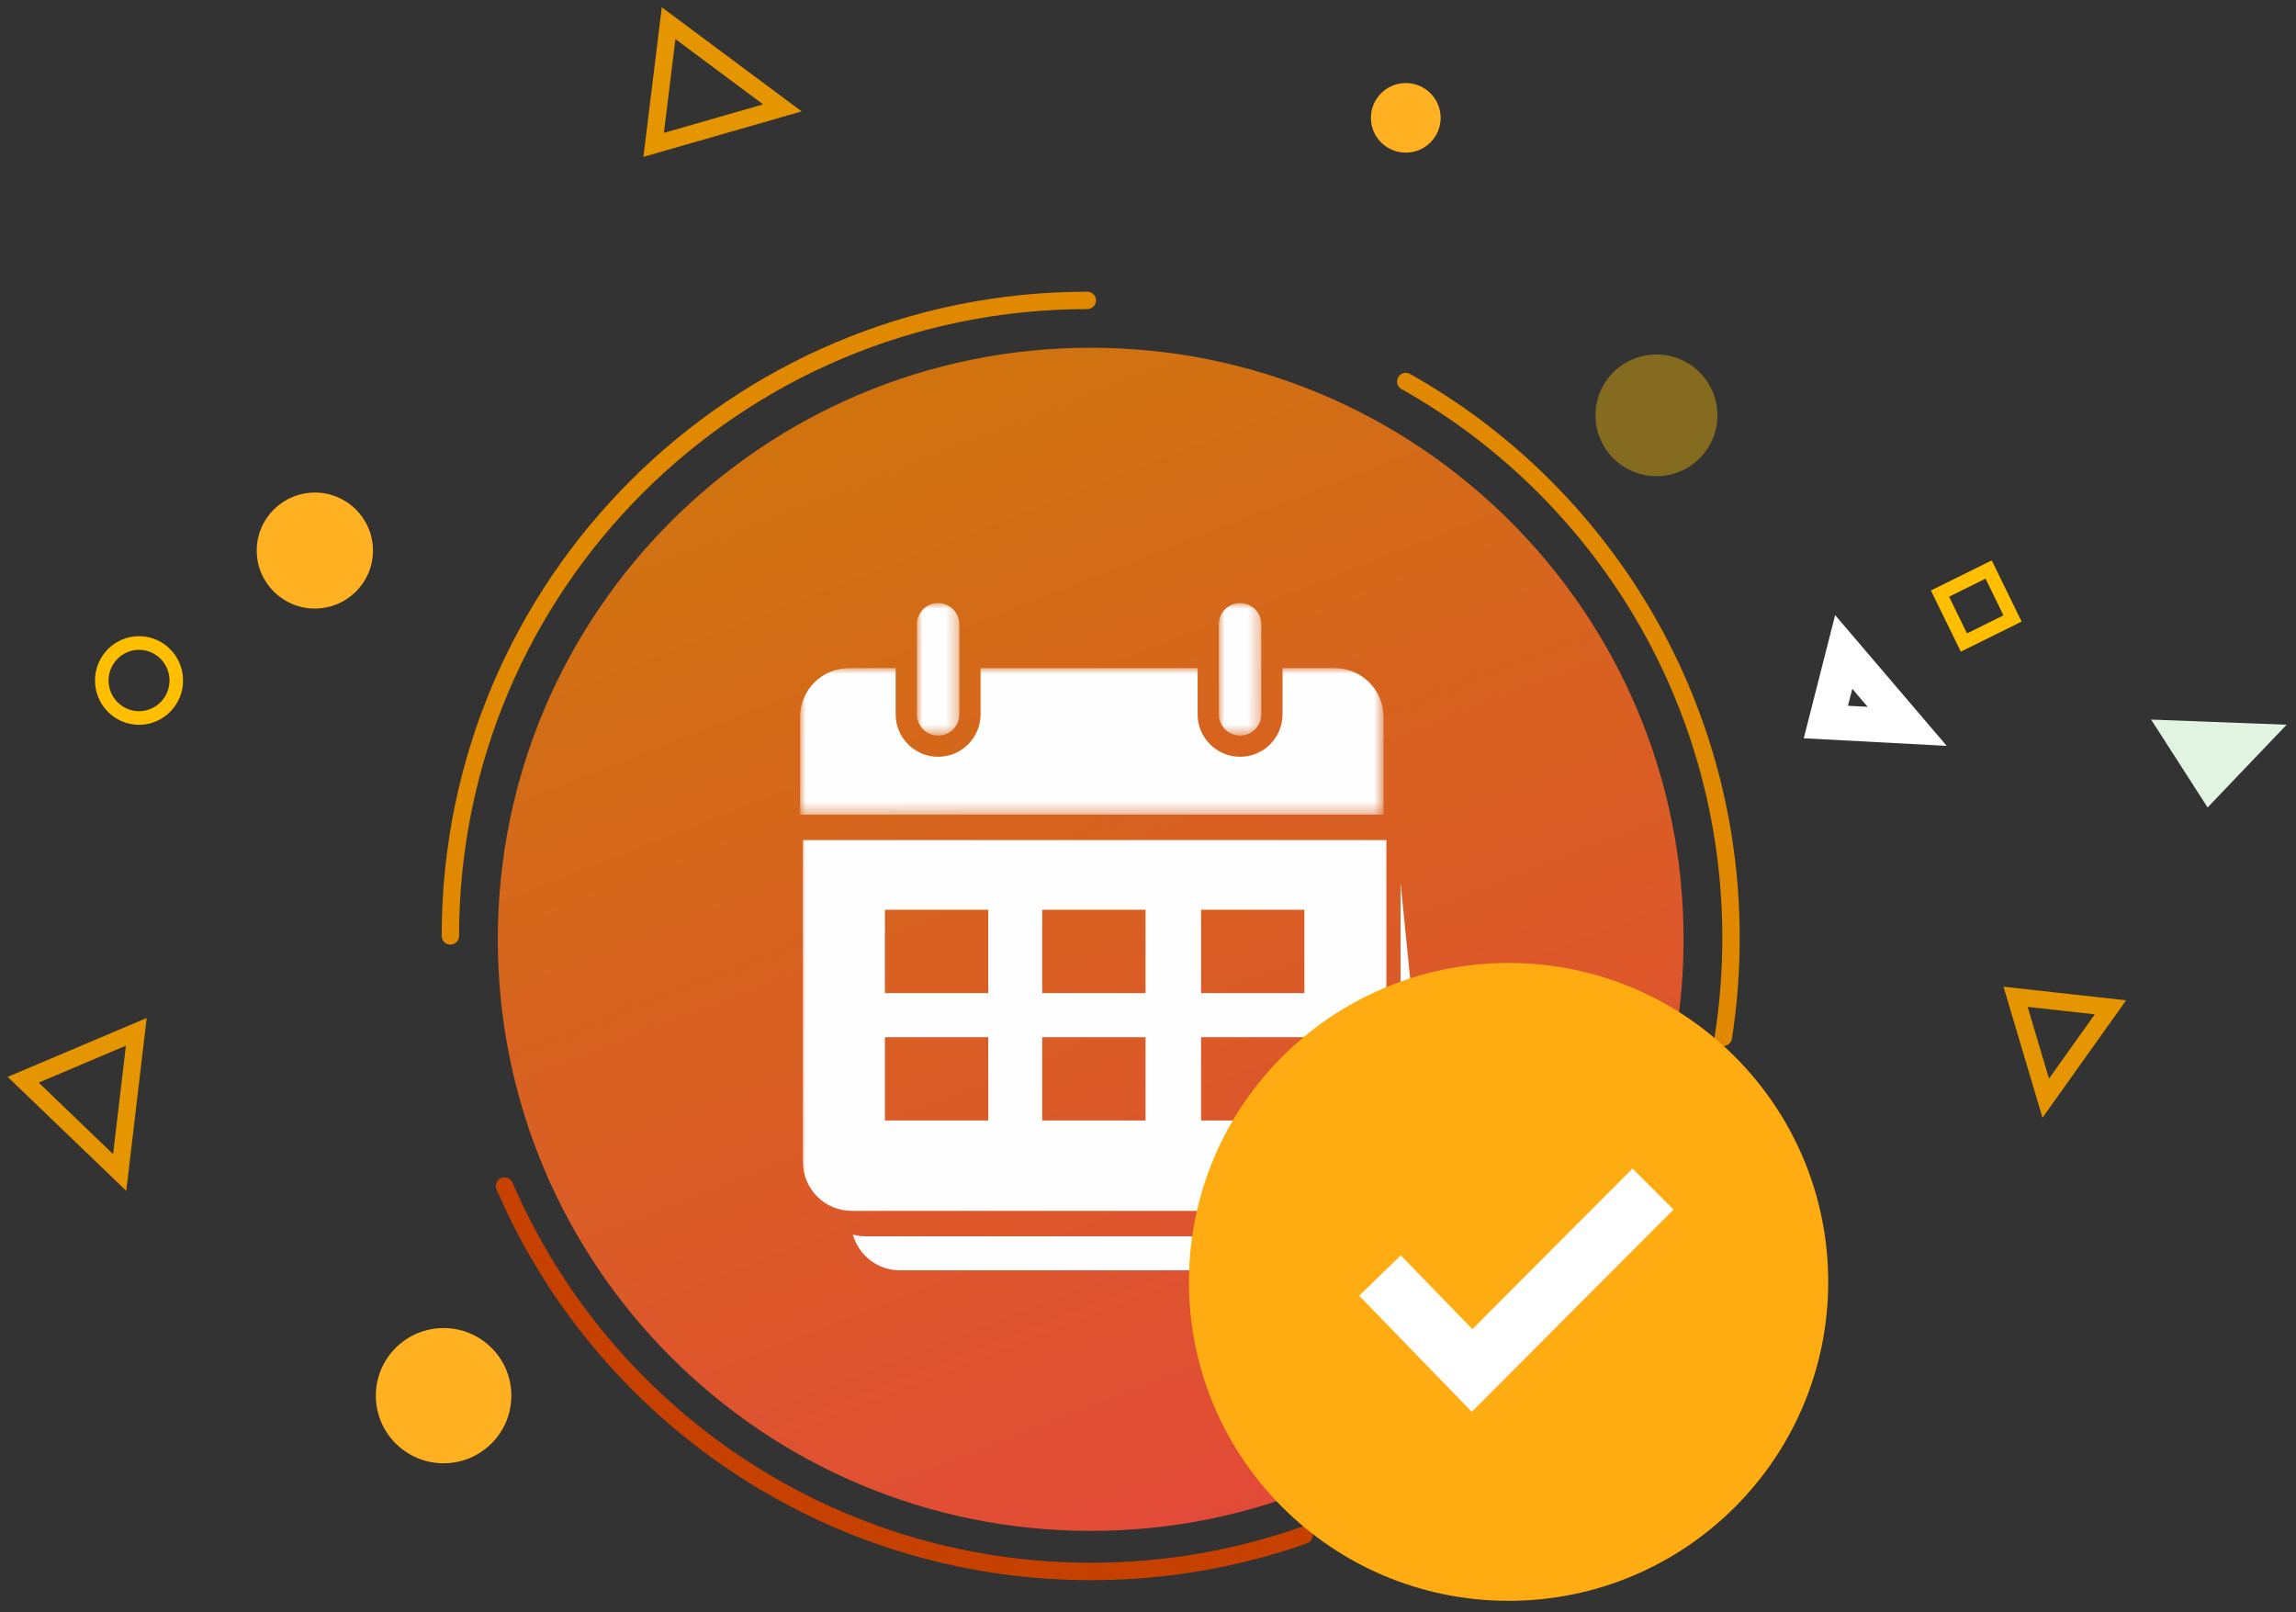 <?xml version="1.0" encoding="UTF-8"?>
<svg width="198px" height="139px" viewBox="0 0 198 139" version="1.1" xmlns="http://www.w3.org/2000/svg" xmlns:xlink="http://www.w3.org/1999/xlink">
    <rect x="0" y="0" width="198" height="139" fill="#333333" stroke="none"/>
    <title>61E618DA-F9D4-4E50-889C-7BC4A1364736</title>
    <defs>
        <linearGradient x1="21.168%" y1="-30.381%" x2="81.134%" y2="122.968%" id="linearGradient-1">
            <stop stop-color="#C98200" offset="0%"></stop>
            <stop stop-color="#E83E44" offset="100%"></stop>
        </linearGradient>
        <polygon id="path-2" points="0 0 3.661 0 3.661 11.424 0 11.424"></polygon>
        <polygon id="path-4" points="0 0 3.661 0 3.661 11.424 0 11.424"></polygon>
        <polygon id="path-6" points="0 0 50.313 0 50.313 12.626 0 12.626"></polygon>
        <polygon id="path-8" points="0 57.534 54.707 57.534 54.707 0 0 0"></polygon>
        <polygon id="path-10" points="0.393 0.093 6.962 0.093 6.962 6.704 0.393 6.704"></polygon>
    </defs>
    <g id="Page-1" stroke="none" stroke-width="1" fill="none" fill-rule="evenodd">
        <g id="Patient-In-clinic-9" transform="translate(-626, -249)">
            <g id="Group-4" transform="translate(220, 198)">
                <g id="icon_success" transform="translate(408, 53)">
                    <g id="Group-52">
                        <path d="M143.186,78.992 C143.186,107.164 120.295,130.002 92.058,130.002 C63.82,130.002 40.929,107.164 40.929,78.992 C40.929,50.82 63.82,27.983 92.058,27.983 C120.295,27.983 143.186,50.82 143.186,78.992" id="Fill-10" fill="url(#linearGradient-1)"></path>
                        <g id="Group-14" transform="translate(67, 50)">
                            <g id="Group-3" transform="translate(10.07, 0)">
                                <mask id="mask-3" fill="white">
                                    <use xlink:href="#path-2"></use>
                                </mask>
                                <g id="Clip-2"></g>
                                <path d="M1.831,11.424 C2.842,11.424 3.661,10.604 3.661,9.593 L3.661,1.831 C3.661,0.82 2.842,-7.3228747e-05 1.831,-7.3228747e-05 C0.819,-7.3228747e-05 0,0.82 0,1.831 L0,9.593 C0,10.604 0.819,11.424 1.831,11.424" id="Fill-1" fill="#FEFEFE" mask="url(#mask-3)"></path>
                            </g>
                            <g id="Group-6" transform="translate(36.11, 0)">
                                <mask id="mask-5" fill="white">
                                    <use xlink:href="#path-4"></use>
                                </mask>
                                <g id="Clip-5"></g>
                                <path d="M1.831,11.424 C2.842,11.424 3.661,10.604 3.661,9.593 L3.661,1.831 C3.661,0.82 2.842,-7.3228747e-05 1.831,-7.3228747e-05 C0.819,-7.3228747e-05 0,0.82 0,1.831 L0,9.593 C0,10.604 0.819,11.424 1.831,11.424" id="Fill-4" fill="#FEFEFE" mask="url(#mask-5)"></path>
                            </g>
                            <g id="Group-9" transform="translate(0, 5.612)">
                                <mask id="mask-7" fill="white">
                                    <use xlink:href="#path-6"></use>
                                </mask>
                                <g id="Clip-8"></g>
                                <path d="M50.313,4.21 C50.313,1.884 48.429,0 46.104,0 L41.602,0 L41.602,3.981 C41.602,6.003 39.962,7.642 37.94,7.642 C35.918,7.642 34.279,6.003 34.279,3.981 L34.279,0 L15.562,0 L15.562,3.981 C15.562,6.003 13.923,7.642 11.9,7.642 C9.878,7.642 8.239,6.003 8.239,3.981 L8.239,0 L4.21,0 C1.885,0 -0,1.884 -0,4.21 L-0,12.626 L50.313,12.626 L50.313,4.21 Z" id="Fill-7" fill="#FEFEFE" mask="url(#mask-7)"></path>
                            </g>
                            <path d="M51.778,24.097 L51.778,50.396 C51.778,52.721 49.894,54.605 47.569,54.605 L5.674,54.605 C5.285,54.605 4.908,54.548 4.55,54.449 C5.043,56.227 6.668,57.534 8.603,57.534 L50.498,57.534 C52.823,57.534 54.707,55.65 54.707,53.325 L51.778,24.097 Z" id="Fill-10" fill="#FEFEFE"></path>
                            <mask id="mask-9" fill="white">
                                <use xlink:href="#path-8"></use>
                            </mask>
                            <g id="Clip-13"></g>
                            <path d="M34.577,33.631 L43.488,33.631 L43.488,26.447 L34.577,26.447 L34.577,33.631 Z M34.577,44.615 L43.488,44.615 L43.488,37.432 L34.577,37.432 L34.577,44.615 Z M20.878,33.631 L29.789,33.631 L29.789,26.447 L20.878,26.447 L20.878,33.631 Z M20.878,44.615 L29.789,44.615 L29.789,37.432 L20.878,37.432 L20.878,44.615 Z M7.312,33.631 L16.222,33.631 L16.222,26.447 L7.312,26.447 L7.312,33.631 Z M7.312,44.615 L16.222,44.615 L16.222,37.432 L7.312,37.432 L7.312,44.615 Z M50.556,48.199 L50.556,20.436 L0.243,20.436 L0.243,48.199 C0.243,50.523 2.128,52.408 4.453,52.408 L46.347,52.408 C48.672,52.408 50.556,50.523 50.556,48.199 L50.556,48.199 Z" id="Fill-12" fill="#FEFEFE" mask="url(#mask-9)"></path>
                        </g>
                        <path d="M119.229,30.897 C135.963,40.291 147.277,58.258 147.277,78.879 C147.277,81.793 147.051,84.654 146.615,87.445" id="Stroke-12" stroke="#E08900" stroke-width="1.5" stroke-linecap="round"></path>
                        <path d="M36.839,78.701 C36.839,48.436 61.43,23.902 91.765,23.902" id="Stroke-14" stroke="#E08900" stroke-width="1.5" stroke-linecap="round"></path>
                        <path d="M110.464,130.368 C104.718,132.396 98.533,133.5 92.09,133.5 C69.4,133.5 49.92,119.811 41.513,100.271" id="Stroke-16" stroke="#C64100" stroke-width="1.5" stroke-linecap="round"></path>
                        <path d="M155.659,108.533 C155.659,123.72 143.318,136.033 128.094,136.033 C112.871,136.033 100.53,123.72 100.53,108.533 C100.53,93.345 112.871,81.033 128.094,81.033 C143.318,81.033 155.659,93.345 155.659,108.533" id="Fill-22" fill="#FFAB12"></path>
                        <path d="M146.108,33.812 C146.108,36.71 143.753,39.059 140.849,39.059 C137.945,39.059 135.59,36.71 135.59,33.812 C135.59,30.915 137.945,28.566 140.849,28.566 C143.753,28.566 146.108,30.915 146.108,33.812" id="Fill-22-Copy" fill-opacity="0.4" fill="#FFBE00"></path>
                        <path d="M122.236,8.162 C122.236,9.818 120.89,11.162 119.229,11.162 C117.568,11.162 116.222,9.818 116.222,8.162 C116.222,6.505 117.568,5.162 119.229,5.162 C120.89,5.162 122.236,6.505 122.236,8.162" id="Fill-22-Copy-2" fill="#FFB122"></path>
                        <path d="M30.164,45.472 C30.164,48.233 27.92,50.472 25.152,50.472 C22.384,50.472 20.14,48.233 20.14,45.472 C20.14,42.71 22.384,40.472 25.152,40.472 C27.92,40.472 30.164,42.71 30.164,45.472" id="Fill-22-Copy-3" fill="#FFB122"></path>
                        <path d="M42.097,118.343 C42.097,121.562 39.481,124.172 36.254,124.172 C33.027,124.172 30.411,121.562 30.411,118.343 C30.411,115.123 33.027,112.513 36.254,112.513 C39.481,112.513 42.097,115.123 42.097,118.343" id="Fill-22-Copy-5" fill="#FFB122"></path>
                        <polyline id="Stroke-24" stroke="#FFFFFF" stroke-width="5" points="117.005 107.984 124.948 116.171 140.55 100.527"></polyline>
                        <polygon id="Stroke-26" stroke="#E49500" stroke-width="1.5" points="55.659 0 54.368 10.493 65.471 7.302"></polygon>
                        <polygon id="Stroke-26-Copy" stroke="#E49500" stroke-width="1.5" transform="translate(7.324, 93.274) rotate(-300) translate(-7.324, -93.274) " points="3.08 88.018 1.781 98.531 12.867 95.323"></polygon>
                        <polygon id="Stroke-28" stroke="#E49500" stroke-width="1.5" points="179.999 84.858 171.818 83.948 174.418 92.692"></polygon>
                        <polygon id="Fill-32" fill="#E1F4E1" points="195.192 60.49 183.505 60.046 188.377 67.624"></polygon>
                        <polygon id="Stroke-36" stroke="#FFFFFF" stroke-width="3" points="162.469 60.629 156.996 54.216 155.457 60.257"></polygon>
                    </g>
                    <g id="Group-8" transform="translate(6.192, 17.25)">
                        <path d="M158.325,31.665 L160.903,36.94 L166.145,34.347 L163.568,29.071 L158.325,31.665 Z M159.89,32.201 L163.035,30.645 L164.581,33.81 L161.436,35.366 L159.89,32.201 Z" id="Fill-1" fill="#FFBE00"></path>
                        <g id="Group-7" transform="translate(0, 0.494)">
                            <path d="M3.798,36.287 C2.348,36.287 1.169,37.474 1.169,38.932 C1.169,40.391 2.348,41.578 3.798,41.578 C5.247,41.578 6.427,40.391 6.427,38.932 C6.427,37.474 5.247,36.287 3.798,36.287 M3.798,42.753 C1.704,42.753 0,41.039 0,38.932 C0,36.825 1.704,35.111 3.798,35.111 C5.891,35.111 7.595,36.825 7.595,38.932 C7.595,41.039 5.891,42.753 3.798,42.753" id="Fill-2" fill="#FFBE00"></path>
                            <g id="Group-6" transform="translate(128.526, 0)">
                                <mask id="mask-11" fill="white">
                                    <use xlink:href="#path-10"></use>
                                </mask>
                                <g id="Clip-5"></g>
                            </g>
                        </g>
                    </g>
                </g>
            </g>
        </g>
    </g>
</svg>